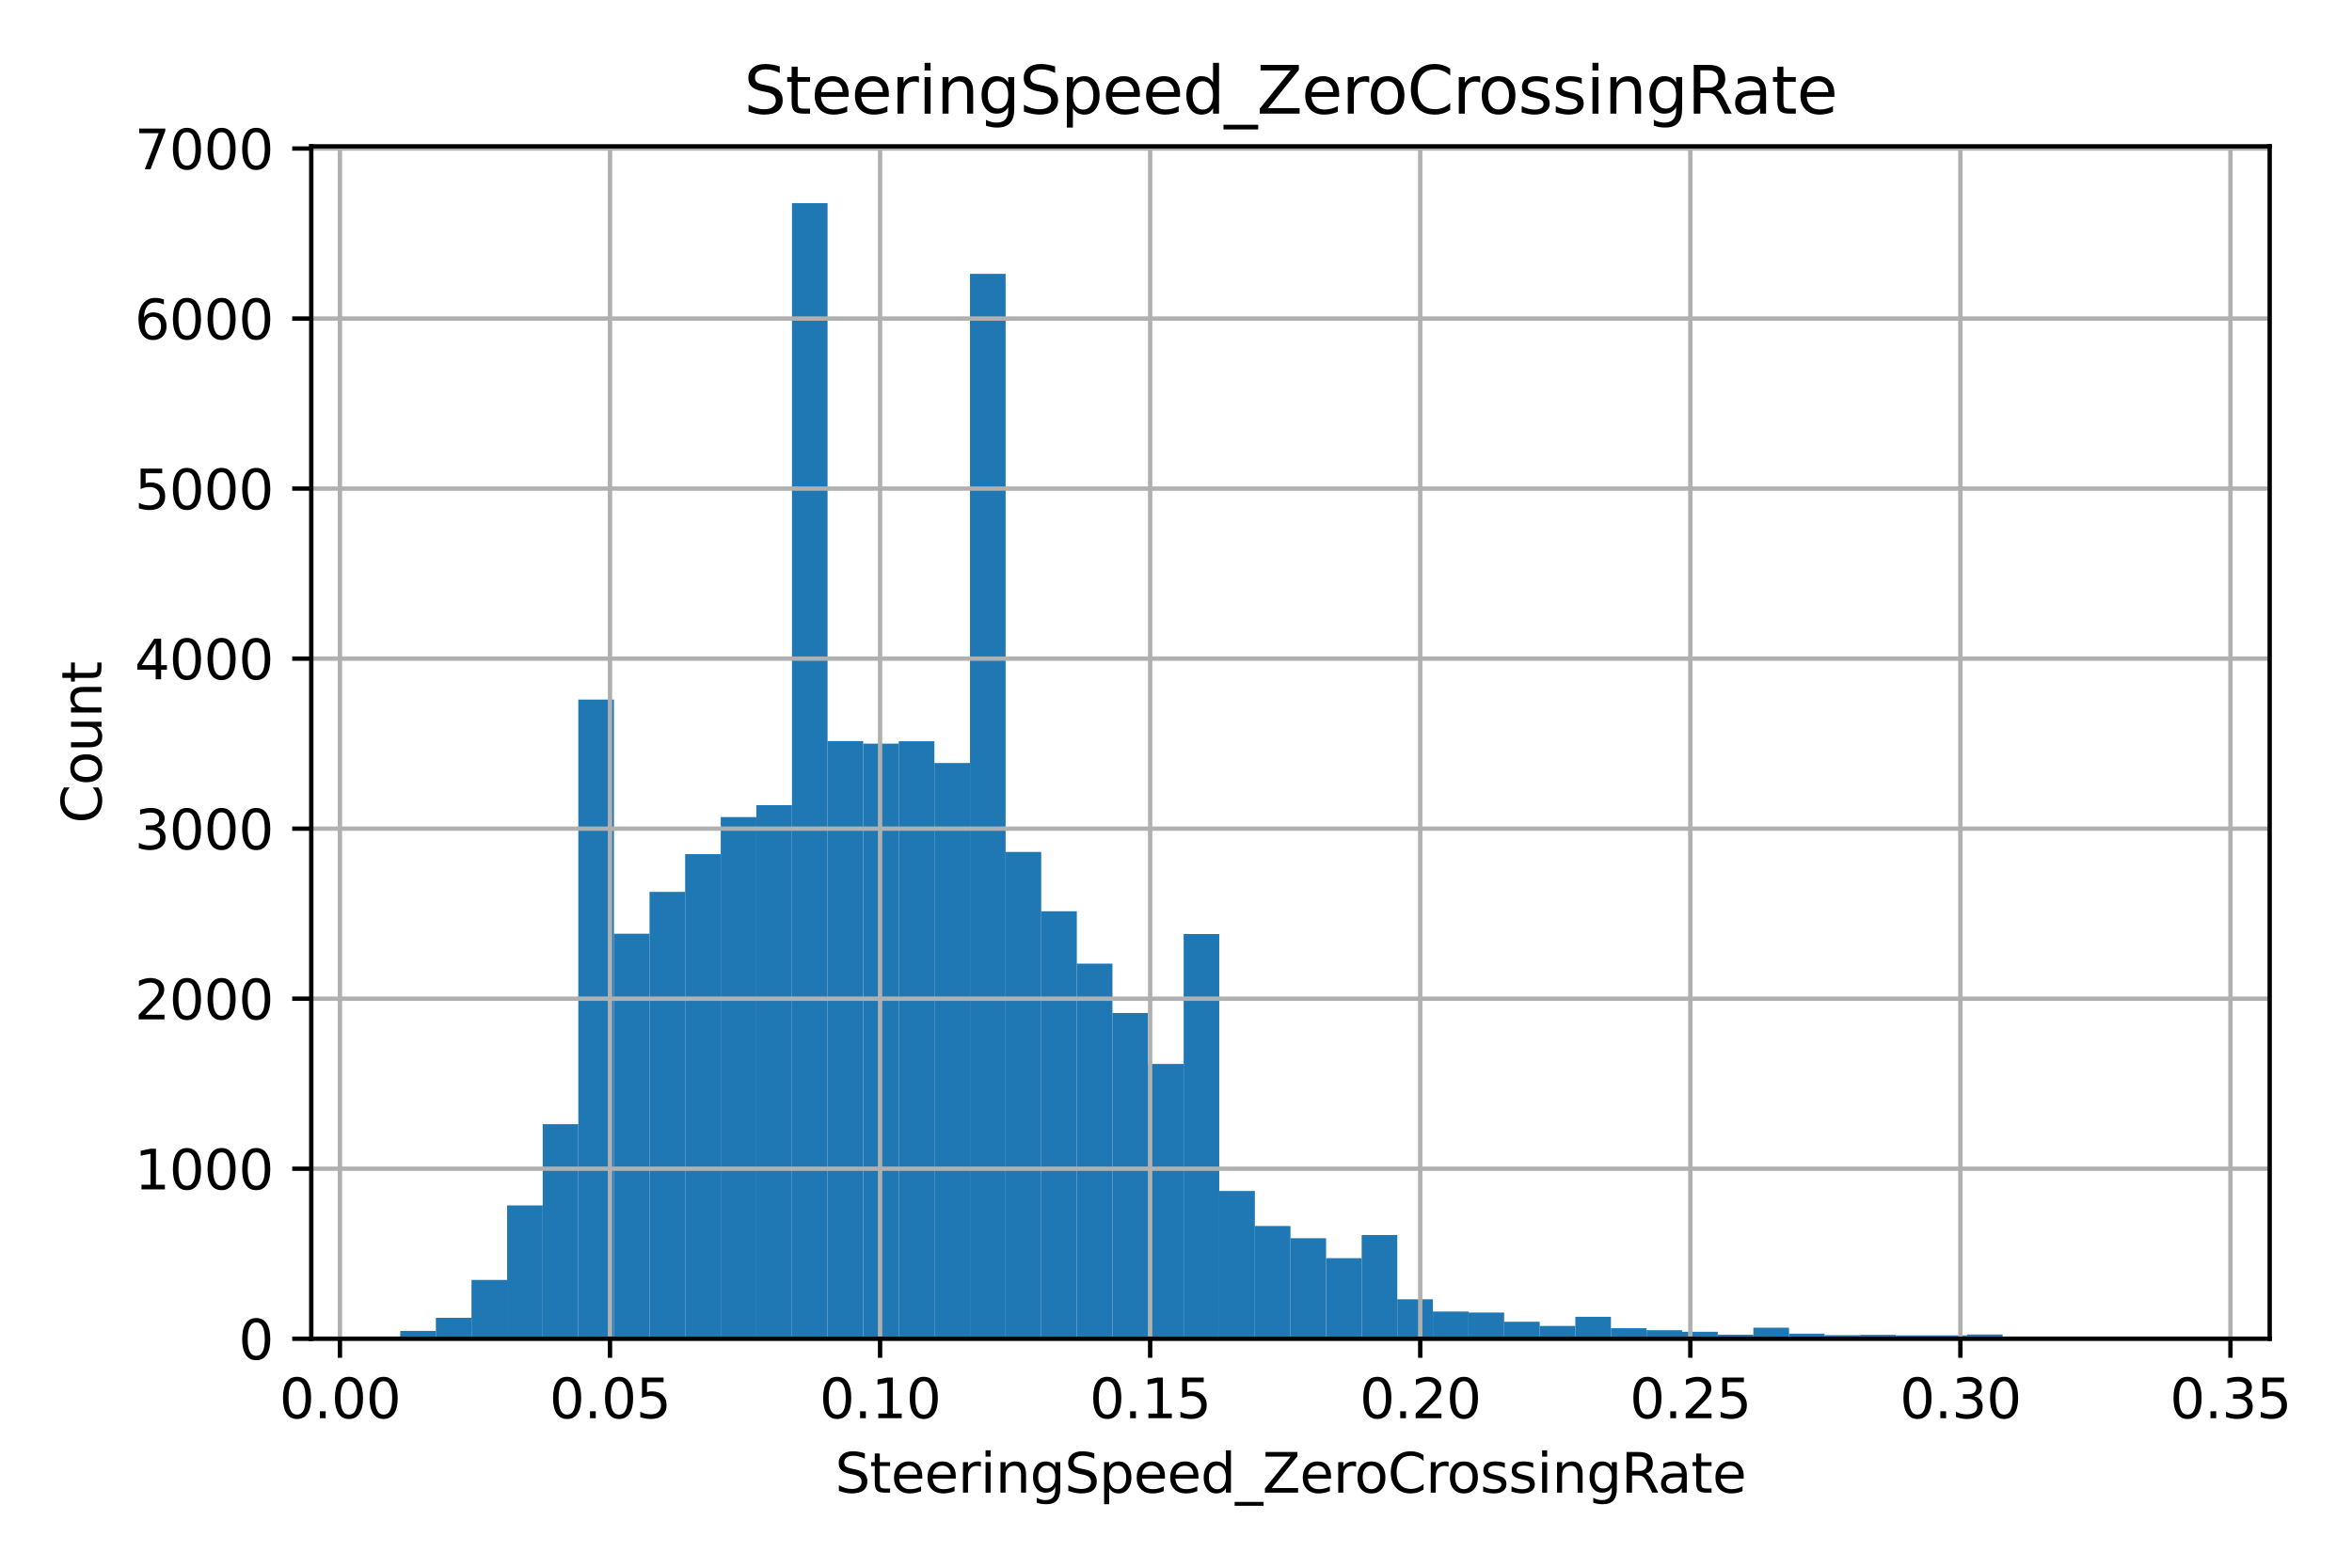 <?xml version="1.0" encoding="utf-8" standalone="no"?>
<!DOCTYPE svg PUBLIC "-//W3C//DTD SVG 1.1//EN"
  "http://www.w3.org/Graphics/SVG/1.1/DTD/svg11.dtd">
<svg xmlns:xlink="http://www.w3.org/1999/xlink" width="432pt" height="288pt" viewBox="0 0 432 288" xmlns="http://www.w3.org/2000/svg" version="1.1">
 <defs>
  <style type="text/css">*{stroke-linejoin: round; stroke-linecap: butt}</style>
 </defs>
 <g id="figure_1">
  <g id="patch_1">
   <path d="M 0 288 
L 432 288 
L 432 0 
L 0 0 
z
" style="fill: #ffffff"/>
  </g>
  <g id="axes_1">
   <g id="patch_2">
    <path d="M 57.17 245.939 
L 416.881 245.939 
L 416.881 26.88 
L 57.17 26.88 
z
" style="fill: #ffffff"/>
   </g>
   <g id="patch_3">
    <path d="M 73.521 245.939 
L 80.061 245.939 
L 80.061 244.502 
L 73.521 244.502 
z
" clip-path="url(#p912c6d5c2a)" style="fill: #1f77b4"/>
   </g>
   <g id="patch_4">
    <path d="M 80.061 245.939 
L 86.601 245.939 
L 86.601 242.097 
L 80.061 242.097 
z
" clip-path="url(#p912c6d5c2a)" style="fill: #1f77b4"/>
   </g>
   <g id="patch_5">
    <path d="M 86.601 245.939 
L 93.141 245.939 
L 93.141 235.131 
L 86.601 235.131 
z
" clip-path="url(#p912c6d5c2a)" style="fill: #1f77b4"/>
   </g>
   <g id="patch_6">
    <path d="M 93.141 245.939 
L 99.681 245.939 
L 99.681 221.449 
L 93.141 221.449 
z
" clip-path="url(#p912c6d5c2a)" style="fill: #1f77b4"/>
   </g>
   <g id="patch_7">
    <path d="M 99.681 245.939 
L 106.222 245.939 
L 106.222 206.519 
L 99.681 206.519 
z
" clip-path="url(#p912c6d5c2a)" style="fill: #1f77b4"/>
   </g>
   <g id="patch_8">
    <path d="M 106.222 245.939 
L 112.762 245.939 
L 112.762 128.521 
L 106.222 128.521 
z
" clip-path="url(#p912c6d5c2a)" style="fill: #1f77b4"/>
   </g>
   <g id="patch_9">
    <path d="M 112.762 245.939 
L 119.302 245.939 
L 119.302 171.534 
L 112.762 171.534 
z
" clip-path="url(#p912c6d5c2a)" style="fill: #1f77b4"/>
   </g>
   <g id="patch_10">
    <path d="M 119.302 245.939 
L 125.842 245.939 
L 125.842 163.85 
L 119.302 163.85 
z
" clip-path="url(#p912c6d5c2a)" style="fill: #1f77b4"/>
   </g>
   <g id="patch_11">
    <path d="M 125.842 245.939 
L 132.382 245.939 
L 132.382 156.915 
L 125.842 156.915 
z
" clip-path="url(#p912c6d5c2a)" style="fill: #1f77b4"/>
   </g>
   <g id="patch_12">
    <path d="M 132.382 245.939 
L 138.923 245.939 
L 138.923 150.106 
L 132.382 150.106 
z
" clip-path="url(#p912c6d5c2a)" style="fill: #1f77b4"/>
   </g>
   <g id="patch_13">
    <path d="M 138.923 245.939 
L 145.463 245.939 
L 145.463 147.919 
L 138.923 147.919 
z
" clip-path="url(#p912c6d5c2a)" style="fill: #1f77b4"/>
   </g>
   <g id="patch_14">
    <path d="M 145.463 245.939 
L 152.003 245.939 
L 152.003 37.311 
L 145.463 37.311 
z
" clip-path="url(#p912c6d5c2a)" style="fill: #1f77b4"/>
   </g>
   <g id="patch_15">
    <path d="M 152.003 245.939 
L 158.543 245.939 
L 158.543 136.143 
L 152.003 136.143 
z
" clip-path="url(#p912c6d5c2a)" style="fill: #1f77b4"/>
   </g>
   <g id="patch_16">
    <path d="M 158.543 245.939 
L 165.083 245.939 
L 165.083 136.612 
L 158.543 136.612 
z
" clip-path="url(#p912c6d5c2a)" style="fill: #1f77b4"/>
   </g>
   <g id="patch_17">
    <path d="M 165.083 245.939 
L 171.624 245.939 
L 171.624 136.174 
L 165.083 136.174 
z
" clip-path="url(#p912c6d5c2a)" style="fill: #1f77b4"/>
   </g>
   <g id="patch_18">
    <path d="M 171.624 245.939 
L 178.164 245.939 
L 178.164 140.173 
L 171.624 140.173 
z
" clip-path="url(#p912c6d5c2a)" style="fill: #1f77b4"/>
   </g>
   <g id="patch_19">
    <path d="M 178.164 245.939 
L 184.704 245.939 
L 184.704 50.306 
L 178.164 50.306 
z
" clip-path="url(#p912c6d5c2a)" style="fill: #1f77b4"/>
   </g>
   <g id="patch_20">
    <path d="M 184.704 245.939 
L 191.244 245.939 
L 191.244 156.509 
L 184.704 156.509 
z
" clip-path="url(#p912c6d5c2a)" style="fill: #1f77b4"/>
   </g>
   <g id="patch_21">
    <path d="M 191.244 245.939 
L 197.784 245.939 
L 197.784 167.411 
L 191.244 167.411 
z
" clip-path="url(#p912c6d5c2a)" style="fill: #1f77b4"/>
   </g>
   <g id="patch_22">
    <path d="M 197.784 245.939 
L 204.325 245.939 
L 204.325 177.031 
L 197.784 177.031 
z
" clip-path="url(#p912c6d5c2a)" style="fill: #1f77b4"/>
   </g>
   <g id="patch_23">
    <path d="M 204.325 245.939 
L 210.865 245.939 
L 210.865 186.09 
L 204.325 186.09 
z
" clip-path="url(#p912c6d5c2a)" style="fill: #1f77b4"/>
   </g>
   <g id="patch_24">
    <path d="M 210.865 245.939 
L 217.405 245.939 
L 217.405 195.461 
L 210.865 195.461 
z
" clip-path="url(#p912c6d5c2a)" style="fill: #1f77b4"/>
   </g>
   <g id="patch_25">
    <path d="M 217.405 245.939 
L 223.945 245.939 
L 223.945 171.596 
L 217.405 171.596 
z
" clip-path="url(#p912c6d5c2a)" style="fill: #1f77b4"/>
   </g>
   <g id="patch_26">
    <path d="M 223.945 245.939 
L 230.485 245.939 
L 230.485 218.794 
L 223.945 218.794 
z
" clip-path="url(#p912c6d5c2a)" style="fill: #1f77b4"/>
   </g>
   <g id="patch_27">
    <path d="M 230.485 245.939 
L 237.026 245.939 
L 237.026 225.229 
L 230.485 225.229 
z
" clip-path="url(#p912c6d5c2a)" style="fill: #1f77b4"/>
   </g>
   <g id="patch_28">
    <path d="M 237.026 245.939 
L 243.566 245.939 
L 243.566 227.478 
L 237.026 227.478 
z
" clip-path="url(#p912c6d5c2a)" style="fill: #1f77b4"/>
   </g>
   <g id="patch_29">
    <path d="M 243.566 245.939 
L 250.106 245.939 
L 250.106 231.133 
L 243.566 231.133 
z
" clip-path="url(#p912c6d5c2a)" style="fill: #1f77b4"/>
   </g>
   <g id="patch_30">
    <path d="M 250.106 245.939 
L 256.646 245.939 
L 256.646 226.885 
L 250.106 226.885 
z
" clip-path="url(#p912c6d5c2a)" style="fill: #1f77b4"/>
   </g>
   <g id="patch_31">
    <path d="M 256.646 245.939 
L 263.186 245.939 
L 263.186 238.692 
L 256.646 238.692 
z
" clip-path="url(#p912c6d5c2a)" style="fill: #1f77b4"/>
   </g>
   <g id="patch_32">
    <path d="M 263.186 245.939 
L 269.727 245.939 
L 269.727 240.941 
L 263.186 240.941 
z
" clip-path="url(#p912c6d5c2a)" style="fill: #1f77b4"/>
   </g>
   <g id="patch_33">
    <path d="M 269.727 245.939 
L 276.267 245.939 
L 276.267 241.128 
L 269.727 241.128 
z
" clip-path="url(#p912c6d5c2a)" style="fill: #1f77b4"/>
   </g>
   <g id="patch_34">
    <path d="M 276.267 245.939 
L 282.807 245.939 
L 282.807 242.815 
L 276.267 242.815 
z
" clip-path="url(#p912c6d5c2a)" style="fill: #1f77b4"/>
   </g>
   <g id="patch_35">
    <path d="M 282.807 245.939 
L 289.347 245.939 
L 289.347 243.596 
L 282.807 243.596 
z
" clip-path="url(#p912c6d5c2a)" style="fill: #1f77b4"/>
   </g>
   <g id="patch_36">
    <path d="M 289.347 245.939 
L 295.888 245.939 
L 295.888 241.909 
L 289.347 241.909 
z
" clip-path="url(#p912c6d5c2a)" style="fill: #1f77b4"/>
   </g>
   <g id="patch_37">
    <path d="M 295.888 245.939 
L 302.428 245.939 
L 302.428 244.002 
L 295.888 244.002 
z
" clip-path="url(#p912c6d5c2a)" style="fill: #1f77b4"/>
   </g>
   <g id="patch_38">
    <path d="M 302.428 245.939 
L 308.968 245.939 
L 308.968 244.377 
L 302.428 244.377 
z
" clip-path="url(#p912c6d5c2a)" style="fill: #1f77b4"/>
   </g>
   <g id="patch_39">
    <path d="M 308.968 245.939 
L 315.508 245.939 
L 315.508 244.658 
L 308.968 244.658 
z
" clip-path="url(#p912c6d5c2a)" style="fill: #1f77b4"/>
   </g>
   <g id="patch_40">
    <path d="M 315.508 245.939 
L 322.048 245.939 
L 322.048 245.189 
L 315.508 245.189 
z
" clip-path="url(#p912c6d5c2a)" style="fill: #1f77b4"/>
   </g>
   <g id="patch_41">
    <path d="M 322.048 245.939 
L 328.589 245.939 
L 328.589 243.908 
L 322.048 243.908 
z
" clip-path="url(#p912c6d5c2a)" style="fill: #1f77b4"/>
   </g>
   <g id="patch_42">
    <path d="M 328.589 245.939 
L 335.129 245.939 
L 335.129 245.002 
L 328.589 245.002 
z
" clip-path="url(#p912c6d5c2a)" style="fill: #1f77b4"/>
   </g>
   <g id="patch_43">
    <path d="M 335.129 245.939 
L 341.669 245.939 
L 341.669 245.283 
L 335.129 245.283 
z
" clip-path="url(#p912c6d5c2a)" style="fill: #1f77b4"/>
   </g>
   <g id="patch_44">
    <path d="M 341.669 245.939 
L 348.209 245.939 
L 348.209 245.22 
L 341.669 245.22 
z
" clip-path="url(#p912c6d5c2a)" style="fill: #1f77b4"/>
   </g>
   <g id="patch_45">
    <path d="M 348.209 245.939 
L 354.749 245.939 
L 354.749 245.314 
L 348.209 245.314 
z
" clip-path="url(#p912c6d5c2a)" style="fill: #1f77b4"/>
   </g>
   <g id="patch_46">
    <path d="M 354.749 245.939 
L 361.29 245.939 
L 361.29 245.314 
L 354.749 245.314 
z
" clip-path="url(#p912c6d5c2a)" style="fill: #1f77b4"/>
   </g>
   <g id="patch_47">
    <path d="M 361.29 245.939 
L 367.83 245.939 
L 367.83 245.158 
L 361.29 245.158 
z
" clip-path="url(#p912c6d5c2a)" style="fill: #1f77b4"/>
   </g>
   <g id="patch_48">
    <path d="M 367.83 245.939 
L 374.37 245.939 
L 374.37 245.751 
L 367.83 245.751 
z
" clip-path="url(#p912c6d5c2a)" style="fill: #1f77b4"/>
   </g>
   <g id="patch_49">
    <path d="M 374.37 245.939 
L 380.91 245.939 
L 380.91 245.751 
L 374.37 245.751 
z
" clip-path="url(#p912c6d5c2a)" style="fill: #1f77b4"/>
   </g>
   <g id="patch_50">
    <path d="M 380.91 245.939 
L 387.45 245.939 
L 387.45 245.876 
L 380.91 245.876 
z
" clip-path="url(#p912c6d5c2a)" style="fill: #1f77b4"/>
   </g>
   <g id="patch_51">
    <path d="M 387.45 245.939 
L 393.991 245.939 
L 393.991 245.845 
L 387.45 245.845 
z
" clip-path="url(#p912c6d5c2a)" style="fill: #1f77b4"/>
   </g>
   <g id="patch_52">
    <path d="M 393.991 245.939 
L 400.531 245.939 
L 400.531 245.908 
L 393.991 245.908 
z
" clip-path="url(#p912c6d5c2a)" style="fill: #1f77b4"/>
   </g>
   <g id="matplotlib.axis_1">
    <g id="xtick_1">
     <g id="line2d_1">
      <path d="M 62.435 245.939 
L 62.435 26.88 
" clip-path="url(#p912c6d5c2a)" style="fill: none; stroke: #b0b0b0; stroke-width: 0.8; stroke-linecap: square"/>
     </g>
     <g id="line2d_2">
      <defs>
       <path id="m6ccf10b810" d="M 0 0 
L 0 3.5 
" style="stroke: #000000; stroke-width: 0.8"/>
      </defs>
      <g>
       <use xlink:href="#m6ccf10b810" x="62.435" y="245.939" style="stroke: #000000; stroke-width: 0.8"/>
      </g>
     </g>
     <g id="text_1">
      <!-- 0.00 -->
      <g transform="translate(51.303 260.537) scale(0.1 -0.1)">
       <defs>
        <path id="DejaVuSans-30" d="M 2034 4250 
Q 1547 4250 1301 3770 
Q 1056 3291 1056 2328 
Q 1056 1369 1301 889 
Q 1547 409 2034 409 
Q 2525 409 2770 889 
Q 3016 1369 3016 2328 
Q 3016 3291 2770 3770 
Q 2525 4250 2034 4250 
z
M 2034 4750 
Q 2819 4750 3233 4129 
Q 3647 3509 3647 2328 
Q 3647 1150 3233 529 
Q 2819 -91 2034 -91 
Q 1250 -91 836 529 
Q 422 1150 422 2328 
Q 422 3509 836 4129 
Q 1250 4750 2034 4750 
z
" transform="scale(0.016)"/>
        <path id="DejaVuSans-2e" d="M 684 794 
L 1344 794 
L 1344 0 
L 684 0 
L 684 794 
z
" transform="scale(0.016)"/>
       </defs>
       <use xlink:href="#DejaVuSans-30"/>
       <use xlink:href="#DejaVuSans-2e" transform="translate(63.623 0)"/>
       <use xlink:href="#DejaVuSans-30" transform="translate(95.41 0)"/>
       <use xlink:href="#DejaVuSans-30" transform="translate(159.033 0)"/>
      </g>
     </g>
    </g>
    <g id="xtick_2">
     <g id="line2d_3">
      <path d="M 112.041 245.939 
L 112.041 26.88 
" clip-path="url(#p912c6d5c2a)" style="fill: none; stroke: #b0b0b0; stroke-width: 0.8; stroke-linecap: square"/>
     </g>
     <g id="line2d_4">
      <g>
       <use xlink:href="#m6ccf10b810" x="112.041" y="245.939" style="stroke: #000000; stroke-width: 0.8"/>
      </g>
     </g>
     <g id="text_2">
      <!-- 0.05 -->
      <g transform="translate(100.908 260.537) scale(0.1 -0.1)">
       <defs>
        <path id="DejaVuSans-35" d="M 691 4666 
L 3169 4666 
L 3169 4134 
L 1269 4134 
L 1269 2991 
Q 1406 3038 1543 3061 
Q 1681 3084 1819 3084 
Q 2600 3084 3056 2656 
Q 3513 2228 3513 1497 
Q 3513 744 3044 326 
Q 2575 -91 1722 -91 
Q 1428 -91 1123 -41 
Q 819 9 494 109 
L 494 744 
Q 775 591 1075 516 
Q 1375 441 1709 441 
Q 2250 441 2565 725 
Q 2881 1009 2881 1497 
Q 2881 1984 2565 2268 
Q 2250 2553 1709 2553 
Q 1456 2553 1204 2497 
Q 953 2441 691 2322 
L 691 4666 
z
" transform="scale(0.016)"/>
       </defs>
       <use xlink:href="#DejaVuSans-30"/>
       <use xlink:href="#DejaVuSans-2e" transform="translate(63.623 0)"/>
       <use xlink:href="#DejaVuSans-30" transform="translate(95.41 0)"/>
       <use xlink:href="#DejaVuSans-35" transform="translate(159.033 0)"/>
      </g>
     </g>
    </g>
    <g id="xtick_3">
     <g id="line2d_5">
      <path d="M 161.647 245.939 
L 161.647 26.88 
" clip-path="url(#p912c6d5c2a)" style="fill: none; stroke: #b0b0b0; stroke-width: 0.8; stroke-linecap: square"/>
     </g>
     <g id="line2d_6">
      <g>
       <use xlink:href="#m6ccf10b810" x="161.647" y="245.939" style="stroke: #000000; stroke-width: 0.8"/>
      </g>
     </g>
     <g id="text_3">
      <!-- 0.10 -->
      <g transform="translate(150.514 260.537) scale(0.1 -0.1)">
       <defs>
        <path id="DejaVuSans-31" d="M 794 531 
L 1825 531 
L 1825 4091 
L 703 3866 
L 703 4441 
L 1819 4666 
L 2450 4666 
L 2450 531 
L 3481 531 
L 3481 0 
L 794 0 
L 794 531 
z
" transform="scale(0.016)"/>
       </defs>
       <use xlink:href="#DejaVuSans-30"/>
       <use xlink:href="#DejaVuSans-2e" transform="translate(63.623 0)"/>
       <use xlink:href="#DejaVuSans-31" transform="translate(95.41 0)"/>
       <use xlink:href="#DejaVuSans-30" transform="translate(159.033 0)"/>
      </g>
     </g>
    </g>
    <g id="xtick_4">
     <g id="line2d_7">
      <path d="M 211.253 245.939 
L 211.253 26.88 
" clip-path="url(#p912c6d5c2a)" style="fill: none; stroke: #b0b0b0; stroke-width: 0.8; stroke-linecap: square"/>
     </g>
     <g id="line2d_8">
      <g>
       <use xlink:href="#m6ccf10b810" x="211.253" y="245.939" style="stroke: #000000; stroke-width: 0.8"/>
      </g>
     </g>
     <g id="text_4">
      <!-- 0.15 -->
      <g transform="translate(200.12 260.537) scale(0.1 -0.1)">
       <use xlink:href="#DejaVuSans-30"/>
       <use xlink:href="#DejaVuSans-2e" transform="translate(63.623 0)"/>
       <use xlink:href="#DejaVuSans-31" transform="translate(95.41 0)"/>
       <use xlink:href="#DejaVuSans-35" transform="translate(159.033 0)"/>
      </g>
     </g>
    </g>
    <g id="xtick_5">
     <g id="line2d_9">
      <path d="M 260.859 245.939 
L 260.859 26.88 
" clip-path="url(#p912c6d5c2a)" style="fill: none; stroke: #b0b0b0; stroke-width: 0.8; stroke-linecap: square"/>
     </g>
     <g id="line2d_10">
      <g>
       <use xlink:href="#m6ccf10b810" x="260.859" y="245.939" style="stroke: #000000; stroke-width: 0.8"/>
      </g>
     </g>
     <g id="text_5">
      <!-- 0.20 -->
      <g transform="translate(249.726 260.537) scale(0.1 -0.1)">
       <defs>
        <path id="DejaVuSans-32" d="M 1228 531 
L 3431 531 
L 3431 0 
L 469 0 
L 469 531 
Q 828 903 1448 1529 
Q 2069 2156 2228 2338 
Q 2531 2678 2651 2914 
Q 2772 3150 2772 3378 
Q 2772 3750 2511 3984 
Q 2250 4219 1831 4219 
Q 1534 4219 1204 4116 
Q 875 4013 500 3803 
L 500 4441 
Q 881 4594 1212 4672 
Q 1544 4750 1819 4750 
Q 2544 4750 2975 4387 
Q 3406 4025 3406 3419 
Q 3406 3131 3298 2873 
Q 3191 2616 2906 2266 
Q 2828 2175 2409 1742 
Q 1991 1309 1228 531 
z
" transform="scale(0.016)"/>
       </defs>
       <use xlink:href="#DejaVuSans-30"/>
       <use xlink:href="#DejaVuSans-2e" transform="translate(63.623 0)"/>
       <use xlink:href="#DejaVuSans-32" transform="translate(95.41 0)"/>
       <use xlink:href="#DejaVuSans-30" transform="translate(159.033 0)"/>
      </g>
     </g>
    </g>
    <g id="xtick_6">
     <g id="line2d_11">
      <path d="M 310.464 245.939 
L 310.464 26.88 
" clip-path="url(#p912c6d5c2a)" style="fill: none; stroke: #b0b0b0; stroke-width: 0.8; stroke-linecap: square"/>
     </g>
     <g id="line2d_12">
      <g>
       <use xlink:href="#m6ccf10b810" x="310.464" y="245.939" style="stroke: #000000; stroke-width: 0.8"/>
      </g>
     </g>
     <g id="text_6">
      <!-- 0.25 -->
      <g transform="translate(299.332 260.537) scale(0.1 -0.1)">
       <use xlink:href="#DejaVuSans-30"/>
       <use xlink:href="#DejaVuSans-2e" transform="translate(63.623 0)"/>
       <use xlink:href="#DejaVuSans-32" transform="translate(95.41 0)"/>
       <use xlink:href="#DejaVuSans-35" transform="translate(159.033 0)"/>
      </g>
     </g>
    </g>
    <g id="xtick_7">
     <g id="line2d_13">
      <path d="M 360.07 245.939 
L 360.07 26.88 
" clip-path="url(#p912c6d5c2a)" style="fill: none; stroke: #b0b0b0; stroke-width: 0.8; stroke-linecap: square"/>
     </g>
     <g id="line2d_14">
      <g>
       <use xlink:href="#m6ccf10b810" x="360.07" y="245.939" style="stroke: #000000; stroke-width: 0.8"/>
      </g>
     </g>
     <g id="text_7">
      <!-- 0.30 -->
      <g transform="translate(348.937 260.537) scale(0.1 -0.1)">
       <defs>
        <path id="DejaVuSans-33" d="M 2597 2516 
Q 3050 2419 3304 2112 
Q 3559 1806 3559 1356 
Q 3559 666 3084 287 
Q 2609 -91 1734 -91 
Q 1441 -91 1130 -33 
Q 819 25 488 141 
L 488 750 
Q 750 597 1062 519 
Q 1375 441 1716 441 
Q 2309 441 2620 675 
Q 2931 909 2931 1356 
Q 2931 1769 2642 2001 
Q 2353 2234 1838 2234 
L 1294 2234 
L 1294 2753 
L 1863 2753 
Q 2328 2753 2575 2939 
Q 2822 3125 2822 3475 
Q 2822 3834 2567 4026 
Q 2313 4219 1838 4219 
Q 1578 4219 1281 4162 
Q 984 4106 628 3988 
L 628 4550 
Q 988 4650 1302 4700 
Q 1616 4750 1894 4750 
Q 2613 4750 3031 4423 
Q 3450 4097 3450 3541 
Q 3450 3153 3228 2886 
Q 3006 2619 2597 2516 
z
" transform="scale(0.016)"/>
       </defs>
       <use xlink:href="#DejaVuSans-30"/>
       <use xlink:href="#DejaVuSans-2e" transform="translate(63.623 0)"/>
       <use xlink:href="#DejaVuSans-33" transform="translate(95.41 0)"/>
       <use xlink:href="#DejaVuSans-30" transform="translate(159.033 0)"/>
      </g>
     </g>
    </g>
    <g id="xtick_8">
     <g id="line2d_15">
      <path d="M 409.676 245.939 
L 409.676 26.88 
" clip-path="url(#p912c6d5c2a)" style="fill: none; stroke: #b0b0b0; stroke-width: 0.8; stroke-linecap: square"/>
     </g>
     <g id="line2d_16">
      <g>
       <use xlink:href="#m6ccf10b810" x="409.676" y="245.939" style="stroke: #000000; stroke-width: 0.8"/>
      </g>
     </g>
     <g id="text_8">
      <!-- 0.35 -->
      <g transform="translate(398.543 260.537) scale(0.1 -0.1)">
       <use xlink:href="#DejaVuSans-30"/>
       <use xlink:href="#DejaVuSans-2e" transform="translate(63.623 0)"/>
       <use xlink:href="#DejaVuSans-33" transform="translate(95.41 0)"/>
       <use xlink:href="#DejaVuSans-35" transform="translate(159.033 0)"/>
      </g>
     </g>
    </g>
    <g id="text_9">
     <!-- SteeringSpeed_ZeroCrossingRate -->
     <g transform="translate(153.373 274.215) scale(0.1 -0.1)">
      <defs>
       <path id="DejaVuSans-53" d="M 3425 4513 
L 3425 3897 
Q 3066 4069 2747 4153 
Q 2428 4238 2131 4238 
Q 1616 4238 1336 4038 
Q 1056 3838 1056 3469 
Q 1056 3159 1242 3001 
Q 1428 2844 1947 2747 
L 2328 2669 
Q 3034 2534 3370 2195 
Q 3706 1856 3706 1288 
Q 3706 609 3251 259 
Q 2797 -91 1919 -91 
Q 1588 -91 1214 -16 
Q 841 59 441 206 
L 441 856 
Q 825 641 1194 531 
Q 1563 422 1919 422 
Q 2459 422 2753 634 
Q 3047 847 3047 1241 
Q 3047 1584 2836 1778 
Q 2625 1972 2144 2069 
L 1759 2144 
Q 1053 2284 737 2584 
Q 422 2884 422 3419 
Q 422 4038 858 4394 
Q 1294 4750 2059 4750 
Q 2388 4750 2728 4690 
Q 3069 4631 3425 4513 
z
" transform="scale(0.016)"/>
       <path id="DejaVuSans-74" d="M 1172 4494 
L 1172 3500 
L 2356 3500 
L 2356 3053 
L 1172 3053 
L 1172 1153 
Q 1172 725 1289 603 
Q 1406 481 1766 481 
L 2356 481 
L 2356 0 
L 1766 0 
Q 1100 0 847 248 
Q 594 497 594 1153 
L 594 3053 
L 172 3053 
L 172 3500 
L 594 3500 
L 594 4494 
L 1172 4494 
z
" transform="scale(0.016)"/>
       <path id="DejaVuSans-65" d="M 3597 1894 
L 3597 1613 
L 953 1613 
Q 991 1019 1311 708 
Q 1631 397 2203 397 
Q 2534 397 2845 478 
Q 3156 559 3463 722 
L 3463 178 
Q 3153 47 2828 -22 
Q 2503 -91 2169 -91 
Q 1331 -91 842 396 
Q 353 884 353 1716 
Q 353 2575 817 3079 
Q 1281 3584 2069 3584 
Q 2775 3584 3186 3129 
Q 3597 2675 3597 1894 
z
M 3022 2063 
Q 3016 2534 2758 2815 
Q 2500 3097 2075 3097 
Q 1594 3097 1305 2825 
Q 1016 2553 972 2059 
L 3022 2063 
z
" transform="scale(0.016)"/>
       <path id="DejaVuSans-72" d="M 2631 2963 
Q 2534 3019 2420 3045 
Q 2306 3072 2169 3072 
Q 1681 3072 1420 2755 
Q 1159 2438 1159 1844 
L 1159 0 
L 581 0 
L 581 3500 
L 1159 3500 
L 1159 2956 
Q 1341 3275 1631 3429 
Q 1922 3584 2338 3584 
Q 2397 3584 2469 3576 
Q 2541 3569 2628 3553 
L 2631 2963 
z
" transform="scale(0.016)"/>
       <path id="DejaVuSans-69" d="M 603 3500 
L 1178 3500 
L 1178 0 
L 603 0 
L 603 3500 
z
M 603 4863 
L 1178 4863 
L 1178 4134 
L 603 4134 
L 603 4863 
z
" transform="scale(0.016)"/>
       <path id="DejaVuSans-6e" d="M 3513 2113 
L 3513 0 
L 2938 0 
L 2938 2094 
Q 2938 2591 2744 2837 
Q 2550 3084 2163 3084 
Q 1697 3084 1428 2787 
Q 1159 2491 1159 1978 
L 1159 0 
L 581 0 
L 581 3500 
L 1159 3500 
L 1159 2956 
Q 1366 3272 1645 3428 
Q 1925 3584 2291 3584 
Q 2894 3584 3203 3211 
Q 3513 2838 3513 2113 
z
" transform="scale(0.016)"/>
       <path id="DejaVuSans-67" d="M 2906 1791 
Q 2906 2416 2648 2759 
Q 2391 3103 1925 3103 
Q 1463 3103 1205 2759 
Q 947 2416 947 1791 
Q 947 1169 1205 825 
Q 1463 481 1925 481 
Q 2391 481 2648 825 
Q 2906 1169 2906 1791 
z
M 3481 434 
Q 3481 -459 3084 -895 
Q 2688 -1331 1869 -1331 
Q 1566 -1331 1297 -1286 
Q 1028 -1241 775 -1147 
L 775 -588 
Q 1028 -725 1275 -790 
Q 1522 -856 1778 -856 
Q 2344 -856 2625 -561 
Q 2906 -266 2906 331 
L 2906 616 
Q 2728 306 2450 153 
Q 2172 0 1784 0 
Q 1141 0 747 490 
Q 353 981 353 1791 
Q 353 2603 747 3093 
Q 1141 3584 1784 3584 
Q 2172 3584 2450 3431 
Q 2728 3278 2906 2969 
L 2906 3500 
L 3481 3500 
L 3481 434 
z
" transform="scale(0.016)"/>
       <path id="DejaVuSans-70" d="M 1159 525 
L 1159 -1331 
L 581 -1331 
L 581 3500 
L 1159 3500 
L 1159 2969 
Q 1341 3281 1617 3432 
Q 1894 3584 2278 3584 
Q 2916 3584 3314 3078 
Q 3713 2572 3713 1747 
Q 3713 922 3314 415 
Q 2916 -91 2278 -91 
Q 1894 -91 1617 61 
Q 1341 213 1159 525 
z
M 3116 1747 
Q 3116 2381 2855 2742 
Q 2594 3103 2138 3103 
Q 1681 3103 1420 2742 
Q 1159 2381 1159 1747 
Q 1159 1113 1420 752 
Q 1681 391 2138 391 
Q 2594 391 2855 752 
Q 3116 1113 3116 1747 
z
" transform="scale(0.016)"/>
       <path id="DejaVuSans-64" d="M 2906 2969 
L 2906 4863 
L 3481 4863 
L 3481 0 
L 2906 0 
L 2906 525 
Q 2725 213 2448 61 
Q 2172 -91 1784 -91 
Q 1150 -91 751 415 
Q 353 922 353 1747 
Q 353 2572 751 3078 
Q 1150 3584 1784 3584 
Q 2172 3584 2448 3432 
Q 2725 3281 2906 2969 
z
M 947 1747 
Q 947 1113 1208 752 
Q 1469 391 1925 391 
Q 2381 391 2643 752 
Q 2906 1113 2906 1747 
Q 2906 2381 2643 2742 
Q 2381 3103 1925 3103 
Q 1469 3103 1208 2742 
Q 947 2381 947 1747 
z
" transform="scale(0.016)"/>
       <path id="DejaVuSans-5f" d="M 3263 -1063 
L 3263 -1509 
L -63 -1509 
L -63 -1063 
L 3263 -1063 
z
" transform="scale(0.016)"/>
       <path id="DejaVuSans-5a" d="M 359 4666 
L 4025 4666 
L 4025 4184 
L 1075 531 
L 4097 531 
L 4097 0 
L 288 0 
L 288 481 
L 3238 4134 
L 359 4134 
L 359 4666 
z
" transform="scale(0.016)"/>
       <path id="DejaVuSans-6f" d="M 1959 3097 
Q 1497 3097 1228 2736 
Q 959 2375 959 1747 
Q 959 1119 1226 758 
Q 1494 397 1959 397 
Q 2419 397 2687 759 
Q 2956 1122 2956 1747 
Q 2956 2369 2687 2733 
Q 2419 3097 1959 3097 
z
M 1959 3584 
Q 2709 3584 3137 3096 
Q 3566 2609 3566 1747 
Q 3566 888 3137 398 
Q 2709 -91 1959 -91 
Q 1206 -91 779 398 
Q 353 888 353 1747 
Q 353 2609 779 3096 
Q 1206 3584 1959 3584 
z
" transform="scale(0.016)"/>
       <path id="DejaVuSans-43" d="M 4122 4306 
L 4122 3641 
Q 3803 3938 3442 4084 
Q 3081 4231 2675 4231 
Q 1875 4231 1450 3742 
Q 1025 3253 1025 2328 
Q 1025 1406 1450 917 
Q 1875 428 2675 428 
Q 3081 428 3442 575 
Q 3803 722 4122 1019 
L 4122 359 
Q 3791 134 3420 21 
Q 3050 -91 2638 -91 
Q 1578 -91 968 557 
Q 359 1206 359 2328 
Q 359 3453 968 4101 
Q 1578 4750 2638 4750 
Q 3056 4750 3426 4639 
Q 3797 4528 4122 4306 
z
" transform="scale(0.016)"/>
       <path id="DejaVuSans-73" d="M 2834 3397 
L 2834 2853 
Q 2591 2978 2328 3040 
Q 2066 3103 1784 3103 
Q 1356 3103 1142 2972 
Q 928 2841 928 2578 
Q 928 2378 1081 2264 
Q 1234 2150 1697 2047 
L 1894 2003 
Q 2506 1872 2764 1633 
Q 3022 1394 3022 966 
Q 3022 478 2636 193 
Q 2250 -91 1575 -91 
Q 1294 -91 989 -36 
Q 684 19 347 128 
L 347 722 
Q 666 556 975 473 
Q 1284 391 1588 391 
Q 1994 391 2212 530 
Q 2431 669 2431 922 
Q 2431 1156 2273 1281 
Q 2116 1406 1581 1522 
L 1381 1569 
Q 847 1681 609 1914 
Q 372 2147 372 2553 
Q 372 3047 722 3315 
Q 1072 3584 1716 3584 
Q 2034 3584 2315 3537 
Q 2597 3491 2834 3397 
z
" transform="scale(0.016)"/>
       <path id="DejaVuSans-52" d="M 2841 2188 
Q 3044 2119 3236 1894 
Q 3428 1669 3622 1275 
L 4263 0 
L 3584 0 
L 2988 1197 
Q 2756 1666 2539 1819 
Q 2322 1972 1947 1972 
L 1259 1972 
L 1259 0 
L 628 0 
L 628 4666 
L 2053 4666 
Q 2853 4666 3247 4331 
Q 3641 3997 3641 3322 
Q 3641 2881 3436 2590 
Q 3231 2300 2841 2188 
z
M 1259 4147 
L 1259 2491 
L 2053 2491 
Q 2509 2491 2742 2702 
Q 2975 2913 2975 3322 
Q 2975 3731 2742 3939 
Q 2509 4147 2053 4147 
L 1259 4147 
z
" transform="scale(0.016)"/>
       <path id="DejaVuSans-61" d="M 2194 1759 
Q 1497 1759 1228 1600 
Q 959 1441 959 1056 
Q 959 750 1161 570 
Q 1363 391 1709 391 
Q 2188 391 2477 730 
Q 2766 1069 2766 1631 
L 2766 1759 
L 2194 1759 
z
M 3341 1997 
L 3341 0 
L 2766 0 
L 2766 531 
Q 2569 213 2275 61 
Q 1981 -91 1556 -91 
Q 1019 -91 701 211 
Q 384 513 384 1019 
Q 384 1609 779 1909 
Q 1175 2209 1959 2209 
L 2766 2209 
L 2766 2266 
Q 2766 2663 2505 2880 
Q 2244 3097 1772 3097 
Q 1472 3097 1187 3025 
Q 903 2953 641 2809 
L 641 3341 
Q 956 3463 1253 3523 
Q 1550 3584 1831 3584 
Q 2591 3584 2966 3190 
Q 3341 2797 3341 1997 
z
" transform="scale(0.016)"/>
      </defs>
      <use xlink:href="#DejaVuSans-53"/>
      <use xlink:href="#DejaVuSans-74" transform="translate(63.477 0)"/>
      <use xlink:href="#DejaVuSans-65" transform="translate(102.686 0)"/>
      <use xlink:href="#DejaVuSans-65" transform="translate(164.209 0)"/>
      <use xlink:href="#DejaVuSans-72" transform="translate(225.732 0)"/>
      <use xlink:href="#DejaVuSans-69" transform="translate(266.846 0)"/>
      <use xlink:href="#DejaVuSans-6e" transform="translate(294.629 0)"/>
      <use xlink:href="#DejaVuSans-67" transform="translate(358.008 0)"/>
      <use xlink:href="#DejaVuSans-53" transform="translate(421.484 0)"/>
      <use xlink:href="#DejaVuSans-70" transform="translate(484.961 0)"/>
      <use xlink:href="#DejaVuSans-65" transform="translate(548.438 0)"/>
      <use xlink:href="#DejaVuSans-65" transform="translate(609.961 0)"/>
      <use xlink:href="#DejaVuSans-64" transform="translate(671.484 0)"/>
      <use xlink:href="#DejaVuSans-5f" transform="translate(734.961 0)"/>
      <use xlink:href="#DejaVuSans-5a" transform="translate(784.961 0)"/>
      <use xlink:href="#DejaVuSans-65" transform="translate(853.467 0)"/>
      <use xlink:href="#DejaVuSans-72" transform="translate(914.99 0)"/>
      <use xlink:href="#DejaVuSans-6f" transform="translate(953.854 0)"/>
      <use xlink:href="#DejaVuSans-43" transform="translate(1015.035 0)"/>
      <use xlink:href="#DejaVuSans-72" transform="translate(1084.859 0)"/>
      <use xlink:href="#DejaVuSans-6f" transform="translate(1123.723 0)"/>
      <use xlink:href="#DejaVuSans-73" transform="translate(1184.904 0)"/>
      <use xlink:href="#DejaVuSans-73" transform="translate(1237.004 0)"/>
      <use xlink:href="#DejaVuSans-69" transform="translate(1289.104 0)"/>
      <use xlink:href="#DejaVuSans-6e" transform="translate(1316.887 0)"/>
      <use xlink:href="#DejaVuSans-67" transform="translate(1380.266 0)"/>
      <use xlink:href="#DejaVuSans-52" transform="translate(1443.742 0)"/>
      <use xlink:href="#DejaVuSans-61" transform="translate(1510.975 0)"/>
      <use xlink:href="#DejaVuSans-74" transform="translate(1572.254 0)"/>
      <use xlink:href="#DejaVuSans-65" transform="translate(1611.463 0)"/>
     </g>
    </g>
   </g>
   <g id="matplotlib.axis_2">
    <g id="ytick_1">
     <g id="line2d_17">
      <path d="M 57.17 245.939 
L 416.881 245.939 
" clip-path="url(#p912c6d5c2a)" style="fill: none; stroke: #b0b0b0; stroke-width: 0.8; stroke-linecap: square"/>
     </g>
     <g id="line2d_18">
      <defs>
       <path id="m3e63e4e61a" d="M 0 0 
L -3.5 0 
" style="stroke: #000000; stroke-width: 0.8"/>
      </defs>
      <g>
       <use xlink:href="#m3e63e4e61a" x="57.17" y="245.939" style="stroke: #000000; stroke-width: 0.8"/>
      </g>
     </g>
     <g id="text_10">
      <!-- 0 -->
      <g transform="translate(43.807 249.738) scale(0.1 -0.1)">
       <use xlink:href="#DejaVuSans-30"/>
      </g>
     </g>
    </g>
    <g id="ytick_2">
     <g id="line2d_19">
      <path d="M 57.17 214.702 
L 416.881 214.702 
" clip-path="url(#p912c6d5c2a)" style="fill: none; stroke: #b0b0b0; stroke-width: 0.8; stroke-linecap: square"/>
     </g>
     <g id="line2d_20">
      <g>
       <use xlink:href="#m3e63e4e61a" x="57.17" y="214.702" style="stroke: #000000; stroke-width: 0.8"/>
      </g>
     </g>
     <g id="text_11">
      <!-- 1000 -->
      <g transform="translate(24.72 218.502) scale(0.1 -0.1)">
       <use xlink:href="#DejaVuSans-31"/>
       <use xlink:href="#DejaVuSans-30" transform="translate(63.623 0)"/>
       <use xlink:href="#DejaVuSans-30" transform="translate(127.246 0)"/>
       <use xlink:href="#DejaVuSans-30" transform="translate(190.869 0)"/>
      </g>
     </g>
    </g>
    <g id="ytick_3">
     <g id="line2d_21">
      <path d="M 57.17 183.466 
L 416.881 183.466 
" clip-path="url(#p912c6d5c2a)" style="fill: none; stroke: #b0b0b0; stroke-width: 0.8; stroke-linecap: square"/>
     </g>
     <g id="line2d_22">
      <g>
       <use xlink:href="#m3e63e4e61a" x="57.17" y="183.466" style="stroke: #000000; stroke-width: 0.8"/>
      </g>
     </g>
     <g id="text_12">
      <!-- 2000 -->
      <g transform="translate(24.72 187.265) scale(0.1 -0.1)">
       <use xlink:href="#DejaVuSans-32"/>
       <use xlink:href="#DejaVuSans-30" transform="translate(63.623 0)"/>
       <use xlink:href="#DejaVuSans-30" transform="translate(127.246 0)"/>
       <use xlink:href="#DejaVuSans-30" transform="translate(190.869 0)"/>
      </g>
     </g>
    </g>
    <g id="ytick_4">
     <g id="line2d_23">
      <path d="M 57.17 152.23 
L 416.881 152.23 
" clip-path="url(#p912c6d5c2a)" style="fill: none; stroke: #b0b0b0; stroke-width: 0.8; stroke-linecap: square"/>
     </g>
     <g id="line2d_24">
      <g>
       <use xlink:href="#m3e63e4e61a" x="57.17" y="152.23" style="stroke: #000000; stroke-width: 0.8"/>
      </g>
     </g>
     <g id="text_13">
      <!-- 3000 -->
      <g transform="translate(24.72 156.029) scale(0.1 -0.1)">
       <use xlink:href="#DejaVuSans-33"/>
       <use xlink:href="#DejaVuSans-30" transform="translate(63.623 0)"/>
       <use xlink:href="#DejaVuSans-30" transform="translate(127.246 0)"/>
       <use xlink:href="#DejaVuSans-30" transform="translate(190.869 0)"/>
      </g>
     </g>
    </g>
    <g id="ytick_5">
     <g id="line2d_25">
      <path d="M 57.17 120.993 
L 416.881 120.993 
" clip-path="url(#p912c6d5c2a)" style="fill: none; stroke: #b0b0b0; stroke-width: 0.8; stroke-linecap: square"/>
     </g>
     <g id="line2d_26">
      <g>
       <use xlink:href="#m3e63e4e61a" x="57.17" y="120.993" style="stroke: #000000; stroke-width: 0.8"/>
      </g>
     </g>
     <g id="text_14">
      <!-- 4000 -->
      <g transform="translate(24.72 124.793) scale(0.1 -0.1)">
       <defs>
        <path id="DejaVuSans-34" d="M 2419 4116 
L 825 1625 
L 2419 1625 
L 2419 4116 
z
M 2253 4666 
L 3047 4666 
L 3047 1625 
L 3713 1625 
L 3713 1100 
L 3047 1100 
L 3047 0 
L 2419 0 
L 2419 1100 
L 313 1100 
L 313 1709 
L 2253 4666 
z
" transform="scale(0.016)"/>
       </defs>
       <use xlink:href="#DejaVuSans-34"/>
       <use xlink:href="#DejaVuSans-30" transform="translate(63.623 0)"/>
       <use xlink:href="#DejaVuSans-30" transform="translate(127.246 0)"/>
       <use xlink:href="#DejaVuSans-30" transform="translate(190.869 0)"/>
      </g>
     </g>
    </g>
    <g id="ytick_6">
     <g id="line2d_27">
      <path d="M 57.17 89.757 
L 416.881 89.757 
" clip-path="url(#p912c6d5c2a)" style="fill: none; stroke: #b0b0b0; stroke-width: 0.8; stroke-linecap: square"/>
     </g>
     <g id="line2d_28">
      <g>
       <use xlink:href="#m3e63e4e61a" x="57.17" y="89.757" style="stroke: #000000; stroke-width: 0.8"/>
      </g>
     </g>
     <g id="text_15">
      <!-- 5000 -->
      <g transform="translate(24.72 93.556) scale(0.1 -0.1)">
       <use xlink:href="#DejaVuSans-35"/>
       <use xlink:href="#DejaVuSans-30" transform="translate(63.623 0)"/>
       <use xlink:href="#DejaVuSans-30" transform="translate(127.246 0)"/>
       <use xlink:href="#DejaVuSans-30" transform="translate(190.869 0)"/>
      </g>
     </g>
    </g>
    <g id="ytick_7">
     <g id="line2d_29">
      <path d="M 57.17 58.521 
L 416.881 58.521 
" clip-path="url(#p912c6d5c2a)" style="fill: none; stroke: #b0b0b0; stroke-width: 0.8; stroke-linecap: square"/>
     </g>
     <g id="line2d_30">
      <g>
       <use xlink:href="#m3e63e4e61a" x="57.17" y="58.521" style="stroke: #000000; stroke-width: 0.8"/>
      </g>
     </g>
     <g id="text_16">
      <!-- 6000 -->
      <g transform="translate(24.72 62.32) scale(0.1 -0.1)">
       <defs>
        <path id="DejaVuSans-36" d="M 2113 2584 
Q 1688 2584 1439 2293 
Q 1191 2003 1191 1497 
Q 1191 994 1439 701 
Q 1688 409 2113 409 
Q 2538 409 2786 701 
Q 3034 994 3034 1497 
Q 3034 2003 2786 2293 
Q 2538 2584 2113 2584 
z
M 3366 4563 
L 3366 3988 
Q 3128 4100 2886 4159 
Q 2644 4219 2406 4219 
Q 1781 4219 1451 3797 
Q 1122 3375 1075 2522 
Q 1259 2794 1537 2939 
Q 1816 3084 2150 3084 
Q 2853 3084 3261 2657 
Q 3669 2231 3669 1497 
Q 3669 778 3244 343 
Q 2819 -91 2113 -91 
Q 1303 -91 875 529 
Q 447 1150 447 2328 
Q 447 3434 972 4092 
Q 1497 4750 2381 4750 
Q 2619 4750 2861 4703 
Q 3103 4656 3366 4563 
z
" transform="scale(0.016)"/>
       </defs>
       <use xlink:href="#DejaVuSans-36"/>
       <use xlink:href="#DejaVuSans-30" transform="translate(63.623 0)"/>
       <use xlink:href="#DejaVuSans-30" transform="translate(127.246 0)"/>
       <use xlink:href="#DejaVuSans-30" transform="translate(190.869 0)"/>
      </g>
     </g>
    </g>
    <g id="ytick_8">
     <g id="line2d_31">
      <path d="M 57.17 27.285 
L 416.881 27.285 
" clip-path="url(#p912c6d5c2a)" style="fill: none; stroke: #b0b0b0; stroke-width: 0.8; stroke-linecap: square"/>
     </g>
     <g id="line2d_32">
      <g>
       <use xlink:href="#m3e63e4e61a" x="57.17" y="27.285" style="stroke: #000000; stroke-width: 0.8"/>
      </g>
     </g>
     <g id="text_17">
      <!-- 7000 -->
      <g transform="translate(24.72 31.084) scale(0.1 -0.1)">
       <defs>
        <path id="DejaVuSans-37" d="M 525 4666 
L 3525 4666 
L 3525 4397 
L 1831 0 
L 1172 0 
L 2766 4134 
L 525 4134 
L 525 4666 
z
" transform="scale(0.016)"/>
       </defs>
       <use xlink:href="#DejaVuSans-37"/>
       <use xlink:href="#DejaVuSans-30" transform="translate(63.623 0)"/>
       <use xlink:href="#DejaVuSans-30" transform="translate(127.246 0)"/>
       <use xlink:href="#DejaVuSans-30" transform="translate(190.869 0)"/>
      </g>
     </g>
    </g>
    <g id="text_18">
     <!-- Count -->
     <g transform="translate(18.64 151.258) rotate(-90) scale(0.1 -0.1)">
      <defs>
       <path id="DejaVuSans-75" d="M 544 1381 
L 544 3500 
L 1119 3500 
L 1119 1403 
Q 1119 906 1312 657 
Q 1506 409 1894 409 
Q 2359 409 2629 706 
Q 2900 1003 2900 1516 
L 2900 3500 
L 3475 3500 
L 3475 0 
L 2900 0 
L 2900 538 
Q 2691 219 2414 64 
Q 2138 -91 1772 -91 
Q 1169 -91 856 284 
Q 544 659 544 1381 
z
M 1991 3584 
L 1991 3584 
z
" transform="scale(0.016)"/>
      </defs>
      <use xlink:href="#DejaVuSans-43"/>
      <use xlink:href="#DejaVuSans-6f" transform="translate(69.824 0)"/>
      <use xlink:href="#DejaVuSans-75" transform="translate(131.006 0)"/>
      <use xlink:href="#DejaVuSans-6e" transform="translate(194.385 0)"/>
      <use xlink:href="#DejaVuSans-74" transform="translate(257.764 0)"/>
     </g>
    </g>
   </g>
   <g id="patch_53">
    <path d="M 57.17 245.939 
L 57.17 26.88 
" style="fill: none; stroke: #000000; stroke-width: 0.8; stroke-linejoin: miter; stroke-linecap: square"/>
   </g>
   <g id="patch_54">
    <path d="M 416.881 245.939 
L 416.881 26.88 
" style="fill: none; stroke: #000000; stroke-width: 0.8; stroke-linejoin: miter; stroke-linecap: square"/>
   </g>
   <g id="patch_55">
    <path d="M 57.17 245.939 
L 416.881 245.939 
" style="fill: none; stroke: #000000; stroke-width: 0.8; stroke-linejoin: miter; stroke-linecap: square"/>
   </g>
   <g id="patch_56">
    <path d="M 57.17 26.88 
L 416.881 26.88 
" style="fill: none; stroke: #000000; stroke-width: 0.8; stroke-linejoin: miter; stroke-linecap: square"/>
   </g>
   <g id="text_19">
    <!-- SteeringSpeed_ZeroCrossingRate -->
    <g transform="translate(136.643 20.88) scale(0.12 -0.12)">
     <use xlink:href="#DejaVuSans-53"/>
     <use xlink:href="#DejaVuSans-74" transform="translate(63.477 0)"/>
     <use xlink:href="#DejaVuSans-65" transform="translate(102.686 0)"/>
     <use xlink:href="#DejaVuSans-65" transform="translate(164.209 0)"/>
     <use xlink:href="#DejaVuSans-72" transform="translate(225.732 0)"/>
     <use xlink:href="#DejaVuSans-69" transform="translate(266.846 0)"/>
     <use xlink:href="#DejaVuSans-6e" transform="translate(294.629 0)"/>
     <use xlink:href="#DejaVuSans-67" transform="translate(358.008 0)"/>
     <use xlink:href="#DejaVuSans-53" transform="translate(421.484 0)"/>
     <use xlink:href="#DejaVuSans-70" transform="translate(484.961 0)"/>
     <use xlink:href="#DejaVuSans-65" transform="translate(548.438 0)"/>
     <use xlink:href="#DejaVuSans-65" transform="translate(609.961 0)"/>
     <use xlink:href="#DejaVuSans-64" transform="translate(671.484 0)"/>
     <use xlink:href="#DejaVuSans-5f" transform="translate(734.961 0)"/>
     <use xlink:href="#DejaVuSans-5a" transform="translate(784.961 0)"/>
     <use xlink:href="#DejaVuSans-65" transform="translate(853.467 0)"/>
     <use xlink:href="#DejaVuSans-72" transform="translate(914.99 0)"/>
     <use xlink:href="#DejaVuSans-6f" transform="translate(953.854 0)"/>
     <use xlink:href="#DejaVuSans-43" transform="translate(1015.035 0)"/>
     <use xlink:href="#DejaVuSans-72" transform="translate(1084.859 0)"/>
     <use xlink:href="#DejaVuSans-6f" transform="translate(1123.723 0)"/>
     <use xlink:href="#DejaVuSans-73" transform="translate(1184.904 0)"/>
     <use xlink:href="#DejaVuSans-73" transform="translate(1237.004 0)"/>
     <use xlink:href="#DejaVuSans-69" transform="translate(1289.104 0)"/>
     <use xlink:href="#DejaVuSans-6e" transform="translate(1316.887 0)"/>
     <use xlink:href="#DejaVuSans-67" transform="translate(1380.266 0)"/>
     <use xlink:href="#DejaVuSans-52" transform="translate(1443.742 0)"/>
     <use xlink:href="#DejaVuSans-61" transform="translate(1510.975 0)"/>
     <use xlink:href="#DejaVuSans-74" transform="translate(1572.254 0)"/>
     <use xlink:href="#DejaVuSans-65" transform="translate(1611.463 0)"/>
    </g>
   </g>
  </g>
 </g>
 <defs>
  <clipPath id="p912c6d5c2a">
   <rect x="57.17" y="26.88" width="359.711" height="219.059"/>
  </clipPath>
 </defs>
</svg>
